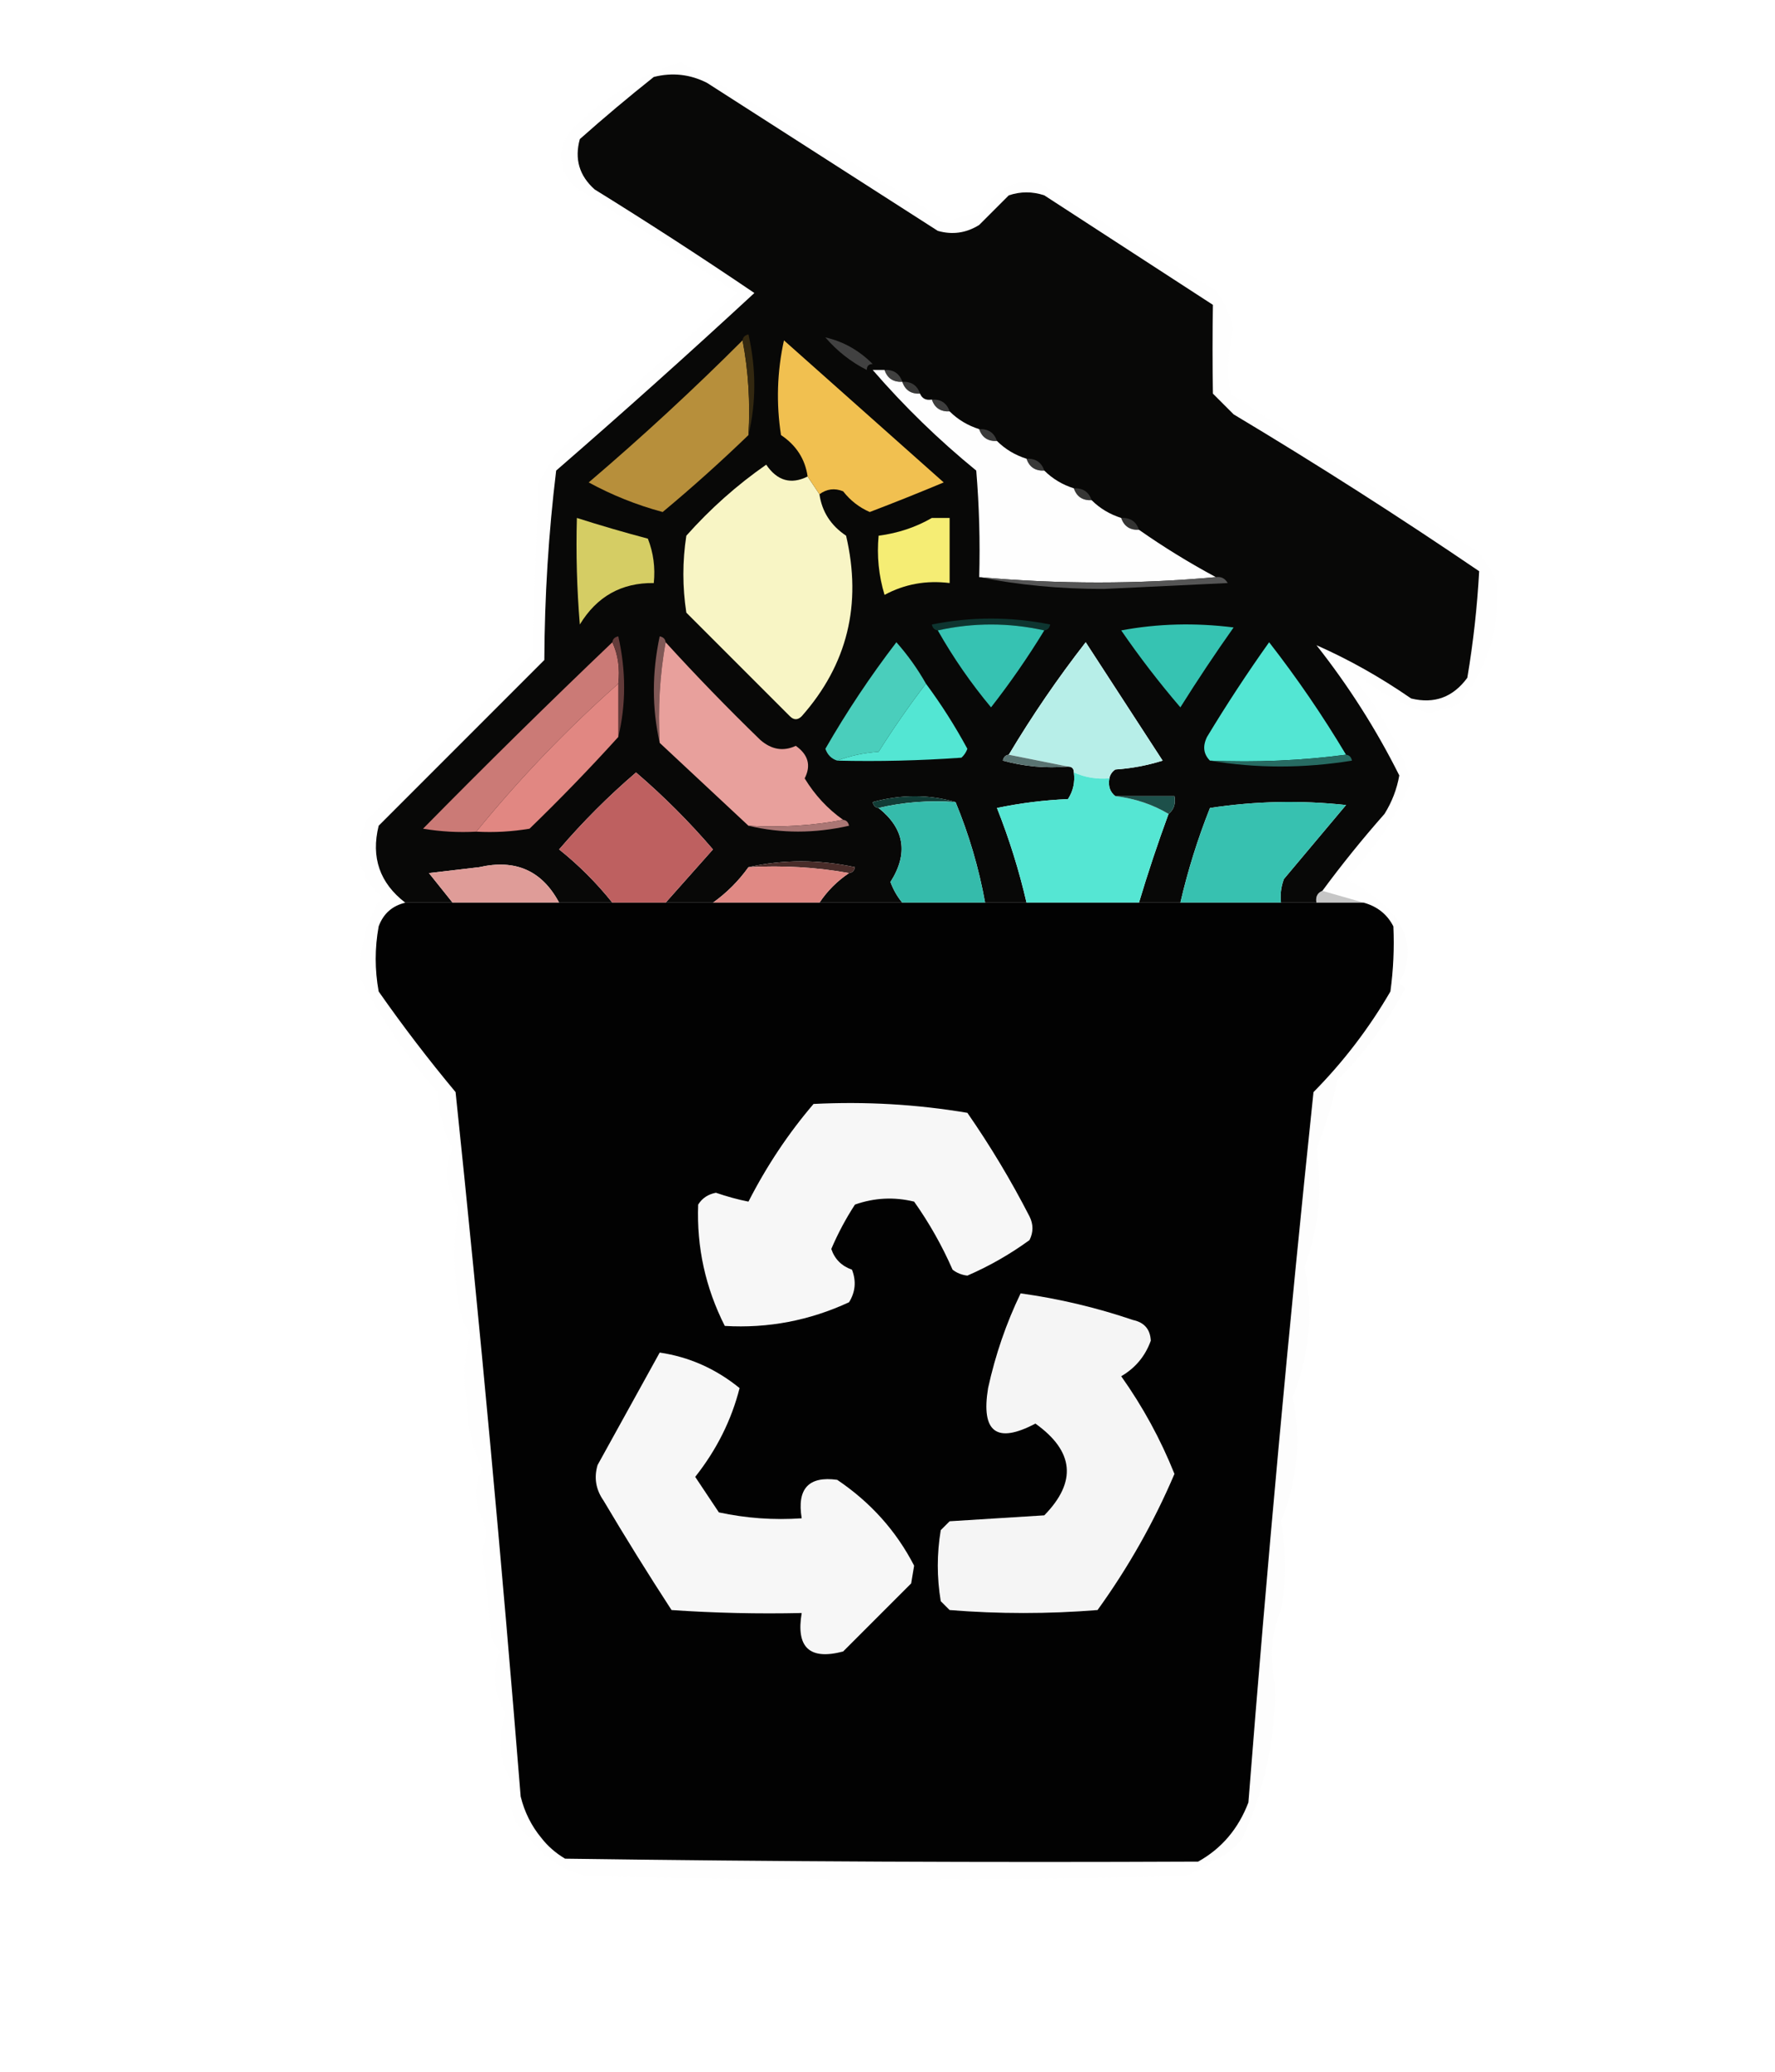 <?xml version="1.0" encoding="UTF-8"?>
<!DOCTYPE svg PUBLIC "-//W3C//DTD SVG 1.1//EN" "http://www.w3.org/Graphics/SVG/1.1/DTD/svg11.dtd">
<svg xmlns="http://www.w3.org/2000/svg" version="1.1" width="300px" height="350px" style="shape-rendering:geometricPrecision; text-rendering:geometricPrecision; image-rendering:optimizeQuality; fill-rule:evenodd; clip-rule:evenodd" xmlns:xlink="http://www.w3.org/1999/xlink">
<g><path style="opacity:0.035" fill="#e3e3e3" d="M 235.5,154.5 C 235.5,155.167 235.5,155.833 235.5,156.5C 234.461,154.469 232.795,153.136 230.5,152.5C 228.167,151.833 225.833,151.167 223.5,150.5C 226.787,146.041 230.287,141.708 234,137.5C 235.257,135.487 236.091,133.321 236.5,131C 232.606,123.222 227.94,115.889 222.5,109C 227.975,111.413 233.309,114.413 238.5,118C 242.421,118.959 245.588,117.792 248,114.5C 249.008,108.492 249.675,102.492 250,96.5C 236.435,87.272 222.601,78.439 208.5,70C 207.333,68.833 206.167,67.667 205,66.5C 204.918,61.495 204.918,56.495 205,51.5C 195.5,45.333 186,39.167 176.5,33C 174.5,32.333 172.5,32.333 170.5,33C 168.833,34.667 167.167,36.333 165.5,38C 163.305,39.373 160.971,39.706 158.5,39C 145.5,30.667 132.5,22.333 119.5,14C 116.634,12.543 113.634,12.21 110.5,13C 106.241,16.381 102.074,19.881 98,23.5C 97.07,26.85 97.903,29.683 100.5,32C 109.657,37.67 118.657,43.504 127.5,49.5C 116.482,59.685 105.316,69.685 94,79.5C 92.713,90.069 92.046,100.735 92,111.5C 82.667,120.833 73.333,130.167 64,139.5C 62.675,144.843 64.175,149.176 68.5,152.5C 66.292,153.023 64.792,154.356 64,156.5C 63.333,160.167 63.333,163.833 64,167.5C 68.091,173.347 72.424,179.013 77,184.5C 81.148,224.125 84.814,263.792 88,303.5C 88.653,306.139 89.82,308.473 91.5,310.5C 90.833,310.5 90.167,310.5 89.5,310.5C 86.573,307.887 85.573,304.72 86.5,301C 84.316,297.352 83.982,293.519 85.5,289.5C 83.42,286.121 83.087,282.621 84.5,279C 83.874,278.25 83.374,277.416 83,276.5C 82.62,271.653 82.12,266.82 81.5,262C 82.4,259.589 82.233,257.422 81,255.5C 80.231,252.901 80.398,250.401 81.5,248C 79.899,244.733 79.066,241.233 79,237.5C 78.233,233.442 78.4,229.442 79.5,225.5C 78.261,223.689 77.594,221.689 77.5,219.5C 76.607,214.484 76.607,209.317 77.5,204C 75.379,200.826 75.046,197.493 76.5,194C 74.934,191.07 74.1,187.903 74,184.5C 68.855,178.694 64.522,172.361 61,165.5C 60.588,160.479 61.755,155.813 64.5,151.5C 60.435,147.773 59.601,143.44 62,138.5C 71.333,129.167 80.667,119.833 90,110.5C 90.333,100.833 90.667,91.167 91,81.5C 92,79.833 93,78.167 94,76.5C 104.315,67.686 114.482,58.686 124.5,49.5C 115.491,43.337 106.325,37.337 97,31.5C 94.103,28.033 94.103,24.7 97,21.5C 102.464,16.249 108.464,12.583 115,10.5C 130.256,18.966 145.256,27.966 160,37.5C 161.734,36.751 163.567,36.251 165.5,36C 167.984,32.357 171.15,30.524 175,30.5C 185.083,36.792 195.25,42.959 205.5,49C 206.905,50.977 207.905,53.143 208.5,55.5C 207.485,59.131 207.319,62.798 208,66.5C 221.579,75.708 235.412,84.541 249.5,93C 251.041,94.579 252.208,96.413 253,98.5C 253.53,106.219 251.364,113.052 246.5,119C 244.863,119.601 243.197,120.101 241.5,120.5C 237.31,119.155 233.476,117.155 230,114.5C 229.833,114.833 229.667,115.167 229.5,115.5C 233.567,120.405 236.567,125.905 238.5,132C 235.872,138.14 232.205,143.64 227.5,148.5C 230.593,150.034 233.26,152.034 235.5,154.5 Z M 147.5,62.5 C 148.167,62.5 148.833,62.5 149.5,62.5C 149.973,63.906 150.973,64.573 152.5,64.5C 152.973,65.906 153.973,66.573 155.5,66.5C 155.842,67.338 156.508,67.672 157.5,67.5C 157.973,68.906 158.973,69.573 160.5,69.5C 161.899,70.89 163.566,71.89 165.5,72.5C 165.973,73.906 166.973,74.573 168.5,74.5C 169.899,75.89 171.566,76.89 173.5,77.5C 173.973,78.906 174.973,79.573 176.5,79.5C 177.899,80.89 179.566,81.89 181.5,82.5C 181.973,83.906 182.973,84.573 184.5,84.5C 185.899,85.89 187.566,86.89 189.5,87.5C 189.973,88.906 190.973,89.573 192.5,89.5C 196.658,92.414 200.991,95.081 205.5,97.5C 192.323,98.701 178.989,98.701 165.5,97.5C 165.666,91.491 165.499,85.491 165,79.5C 158.663,74.329 152.83,68.663 147.5,62.5 Z"/></g>
<g><path style="opacity:0.999" fill="#080807" d="M 223.5,150.5 C 222.662,150.842 222.328,151.508 222.5,152.5C 220.5,152.5 218.5,152.5 216.5,152.5C 216.343,151.127 216.51,149.793 217,148.5C 220.5,144.333 224,140.167 227.5,136C 219.812,135.169 212.145,135.335 204.5,136.5C 202.425,141.724 200.758,147.058 199.5,152.5C 197.167,152.5 194.833,152.5 192.5,152.5C 194.012,147.452 195.679,142.452 197.5,137.5C 198.404,136.791 198.737,135.791 198.5,134.5C 195.167,134.5 191.833,134.5 188.5,134.5C 187.596,133.791 187.263,132.791 187.5,131.5C 187.611,130.883 187.944,130.383 188.5,130C 191.226,129.818 193.893,129.318 196.5,128.5C 192.167,121.833 187.833,115.167 183.5,108.5C 178.783,114.554 174.45,120.887 170.5,127.5C 169.957,127.56 169.624,127.893 169.5,128.5C 173.107,129.489 176.774,129.823 180.5,129.5C 181.167,129.5 181.5,129.833 181.5,130.5C 181.714,132.144 181.38,133.644 180.5,135C 176.459,135.173 172.459,135.673 168.5,136.5C 170.575,141.724 172.242,147.058 173.5,152.5C 171.167,152.5 168.833,152.5 166.5,152.5C 165.437,146.647 163.771,140.98 161.5,135.5C 156.985,134.188 152.318,134.188 147.5,135.5C 147.624,136.107 147.957,136.44 148.5,136.5C 152.891,140.016 153.558,144.182 150.5,149C 150.978,150.303 151.645,151.469 152.5,152.5C 147.833,152.5 143.167,152.5 138.5,152.5C 139.833,150.5 141.5,148.833 143.5,147.5C 144.043,147.44 144.376,147.107 144.5,146.5C 138.346,145.183 132.346,145.183 126.5,146.5C 124.833,148.833 122.833,150.833 120.5,152.5C 117.833,152.5 115.167,152.5 112.5,152.5C 115.144,149.52 117.811,146.52 120.5,143.5C 116.5,138.833 112.167,134.5 107.5,130.5C 102.833,134.5 98.5,138.833 94.5,143.5C 97.827,146.161 100.827,149.161 103.5,152.5C 100.5,152.5 97.5,152.5 94.5,152.5C 91.63,147.096 87.13,145.096 81,146.5C 78.167,146.833 75.333,147.167 72.5,147.5C 73.857,149.186 75.19,150.852 76.5,152.5C 73.833,152.5 71.167,152.5 68.5,152.5C 64.175,149.176 62.675,144.843 64,139.5C 73.333,130.167 82.667,120.833 92,111.5C 92.046,100.735 92.713,90.069 94,79.5C 105.316,69.685 116.482,59.685 127.5,49.5C 118.657,43.504 109.657,37.67 100.5,32C 97.903,29.683 97.07,26.85 98,23.5C 102.074,19.881 106.241,16.381 110.5,13C 113.634,12.21 116.634,12.543 119.5,14C 132.5,22.333 145.5,30.667 158.5,39C 160.971,39.706 163.305,39.373 165.5,38C 167.167,36.333 168.833,34.667 170.5,33C 172.5,32.333 174.5,32.333 176.5,33C 186,39.167 195.5,45.333 205,51.5C 204.918,56.495 204.918,61.495 205,66.5C 206.167,67.667 207.333,68.833 208.5,70C 222.601,78.439 236.435,87.272 250,96.5C 249.675,102.492 249.008,108.492 248,114.5C 245.588,117.792 242.421,118.959 238.5,118C 233.309,114.413 227.975,111.413 222.5,109C 227.94,115.889 232.606,123.222 236.5,131C 236.091,133.321 235.257,135.487 234,137.5C 230.287,141.708 226.787,146.041 223.5,150.5 Z M 147.5,62.5 C 148.167,62.5 148.833,62.5 149.5,62.5C 149.973,63.906 150.973,64.573 152.5,64.5C 152.973,65.906 153.973,66.573 155.5,66.5C 155.842,67.338 156.508,67.672 157.5,67.5C 157.973,68.906 158.973,69.573 160.5,69.5C 161.899,70.89 163.566,71.89 165.5,72.5C 165.973,73.906 166.973,74.573 168.5,74.5C 169.899,75.89 171.566,76.89 173.5,77.5C 173.973,78.906 174.973,79.573 176.5,79.5C 177.899,80.89 179.566,81.89 181.5,82.5C 181.973,83.906 182.973,84.573 184.5,84.5C 185.899,85.89 187.566,86.89 189.5,87.5C 189.973,88.906 190.973,89.573 192.5,89.5C 196.658,92.414 200.991,95.081 205.5,97.5C 192.323,98.701 178.989,98.701 165.5,97.5C 165.666,91.491 165.499,85.491 165,79.5C 158.663,74.329 152.83,68.663 147.5,62.5 Z"/></g>
<g><path style="opacity:0.404" fill="#7a7a7a" d="M 181.5,82.5 C 183.027,82.427 184.027,83.094 184.5,84.5C 182.973,84.573 181.973,83.906 181.5,82.5 Z"/></g>
<g><path style="opacity:1" fill="#f8f5c5" d="M 136.5,80.5 C 137.167,81.5 137.833,82.5 138.5,83.5C 138.918,86.439 140.418,88.772 143,90.5C 145.714,102.113 143.214,112.28 135.5,121C 134.833,121.667 134.167,121.667 133.5,121C 127.667,115.167 121.833,109.333 116,103.5C 115.333,99.167 115.333,94.833 116,90.5C 120.054,85.943 124.554,81.943 129.5,78.5C 131.357,81.234 133.691,81.901 136.5,80.5 Z"/></g>
<g><path style="opacity:0.435" fill="#787878" d="M 173.5,77.5 C 175.027,77.427 176.027,78.094 176.5,79.5C 174.973,79.573 173.973,78.906 173.5,77.5 Z"/></g>
<g><path style="opacity:0.463" fill="#767676" d="M 165.5,72.5 C 167.027,72.427 168.027,73.094 168.5,74.5C 166.973,74.573 165.973,73.906 165.5,72.5 Z"/></g>
<g><path style="opacity:0.494" fill="#747474" d="M 157.5,67.5 C 159.027,67.427 160.027,68.094 160.5,69.5C 158.973,69.573 157.973,68.906 157.5,67.5 Z"/></g>
<g><path style="opacity:1" fill="#b78f3b" d="M 125.5,57.5 C 126.488,62.641 126.821,67.974 126.5,73.5C 121.815,78.019 116.982,82.353 112,86.5C 107.6,85.314 103.434,83.647 99.5,81.5C 108.513,73.818 117.18,65.818 125.5,57.5 Z"/></g>
<g><path style="opacity:0.384" fill="#898989" d="M 152.5,64.5 C 154.027,64.427 155.027,65.094 155.5,66.5C 153.973,66.573 152.973,65.906 152.5,64.5 Z"/></g>
<g><path style="opacity:0.522" fill="#737373" d="M 149.5,62.5 C 151.027,62.427 152.027,63.094 152.5,64.5C 150.973,64.573 149.973,63.906 149.5,62.5 Z"/></g>
<g><path style="opacity:1" fill="#332810" d="M 125.5,57.5 C 125.56,56.957 125.893,56.624 126.5,56.5C 127.816,62.32 127.816,67.987 126.5,73.5C 126.821,67.974 126.488,62.641 125.5,57.5 Z"/></g>
<g><path style="opacity:1" fill="#f1c050" d="M 138.5,83.5 C 137.833,82.5 137.167,81.5 136.5,80.5C 136.082,77.561 134.582,75.228 132,73.5C 131.171,68.136 131.337,62.802 132.5,57.5C 141.5,65.5 150.5,73.5 159.5,81.5C 155.328,83.246 151.162,84.913 147,86.5C 145.225,85.73 143.725,84.563 142.5,83C 141.072,82.421 139.738,82.588 138.5,83.5 Z"/></g>
<g><path style="opacity:0.498" fill="#7c7c7c" d="M 147.5,61.5 C 146.833,61.5 146.5,61.833 146.5,62.5C 143.834,61.158 141.501,59.325 139.5,57C 142.532,57.687 145.199,59.187 147.5,61.5 Z"/></g>
<g><path style="opacity:0.373" fill="#7c7c7c" d="M 189.5,87.5 C 191.027,87.427 192.027,88.094 192.5,89.5C 190.973,89.573 189.973,88.906 189.5,87.5 Z"/></g>
<g><path style="opacity:1" fill="#d5cd64" d="M 97.5,87.5 C 101.453,88.761 105.453,89.928 109.5,91C 110.435,93.381 110.768,95.881 110.5,98.5C 105.055,98.425 100.888,100.758 98,105.5C 97.501,99.509 97.334,93.509 97.5,87.5 Z"/></g>
<g><path style="opacity:1" fill="#f5ed74" d="M 157.5,87.5 C 158.5,87.5 159.5,87.5 160.5,87.5C 160.5,91.167 160.5,94.833 160.5,98.5C 156.543,98.008 152.877,98.675 149.5,100.5C 148.513,97.232 148.18,93.898 148.5,90.5C 151.785,90.072 154.785,89.072 157.5,87.5 Z"/></g>
<g><path style="opacity:0.898" fill="#5e5e5e" d="M 165.5,97.5 C 178.989,98.701 192.323,98.701 205.5,97.5C 206.376,97.369 207.043,97.703 207.5,98.5C 200.5,98.833 193.5,99.167 186.5,99.5C 179.133,99.497 172.133,98.83 165.5,97.5 Z"/></g>
<g><path style="opacity:1" fill="#0e3530" d="M 176.5,106.5 C 170.5,105.167 164.5,105.167 158.5,106.5C 157.957,106.44 157.624,106.107 157.5,105.5C 164.167,104.167 170.833,104.167 177.5,105.5C 177.376,106.107 177.043,106.44 176.5,106.5 Z"/></g>
<g><path style="opacity:1" fill="#36c2b2" d="M 176.5,106.5 C 173.744,111.016 170.744,115.349 167.5,119.5C 164.117,115.447 161.117,111.114 158.5,106.5C 164.5,105.167 170.5,105.167 176.5,106.5 Z"/></g>
<g><path style="opacity:1" fill="#36c3b2" d="M 189.5,106.5 C 195.653,105.347 201.986,105.18 208.5,106C 205.376,110.414 202.376,114.914 199.5,119.5C 195.916,115.317 192.582,110.984 189.5,106.5 Z"/></g>
<g><path style="opacity:1" fill="#805856" d="M 112.5,108.5 C 111.511,113.975 111.178,119.642 111.5,125.5C 110.183,119.654 110.183,113.654 111.5,107.5C 112.107,107.624 112.44,107.957 112.5,108.5 Z"/></g>
<g><path style="opacity:1" fill="#4acebc" d="M 156.5,115.5 C 153.696,119.154 151.03,122.987 148.5,127C 145.964,127.186 143.631,127.686 141.5,128.5C 140.522,128.189 139.855,127.522 139.5,126.5C 143.108,120.228 147.108,114.228 151.5,108.5C 153.409,110.649 155.076,112.982 156.5,115.5 Z"/></g>
<g><path style="opacity:1" fill="#b7eee8" d="M 187.5,131.5 C 185.379,131.675 183.379,131.341 181.5,130.5C 181.5,129.833 181.167,129.5 180.5,129.5C 177.167,128.833 173.833,128.167 170.5,127.5C 174.45,120.887 178.783,114.554 183.5,108.5C 187.833,115.167 192.167,121.833 196.5,128.5C 193.893,129.318 191.226,129.818 188.5,130C 187.944,130.383 187.611,130.883 187.5,131.5 Z"/></g>
<g><path style="opacity:1" fill="#53e6d3" d="M 227.5,127.5 C 220.018,128.492 212.352,128.825 204.5,128.5C 203.402,127.399 203.235,126.066 204,124.5C 207.303,119.031 210.803,113.698 214.5,108.5C 219.217,114.554 223.55,120.887 227.5,127.5 Z"/></g>
<g><path style="opacity:1" fill="#cb7a76" d="M 103.5,108.5 C 104.468,110.607 104.802,112.941 104.5,115.5C 95.805,123.194 87.805,131.528 80.5,140.5C 77.482,140.665 74.482,140.498 71.5,140C 82.035,129.298 92.702,118.798 103.5,108.5 Z"/></g>
<g><path style="opacity:1" fill="#e8a09c" d="M 112.5,108.5 C 117.63,114.131 122.964,119.631 128.5,125C 130.402,126.651 132.402,126.984 134.5,126C 136.614,127.498 137.114,129.331 136,131.5C 137.728,134.33 139.895,136.663 142.5,138.5C 137.36,139.488 132.026,139.821 126.5,139.5C 121.5,134.833 116.5,130.167 111.5,125.5C 111.178,119.642 111.511,113.975 112.5,108.5 Z"/></g>
<g><path style="opacity:1" fill="#633b3a" d="M 103.5,108.5 C 103.56,107.957 103.893,107.624 104.5,107.5C 105.816,113.32 105.816,118.987 104.5,124.5C 104.5,121.5 104.5,118.5 104.5,115.5C 104.802,112.941 104.468,110.607 103.5,108.5 Z"/></g>
<g><path style="opacity:1" fill="#53e6d3" d="M 156.5,115.5 C 159.072,118.969 161.406,122.636 163.5,126.5C 163.291,127.086 162.957,127.586 162.5,128C 155.508,128.5 148.508,128.666 141.5,128.5C 143.631,127.686 145.964,127.186 148.5,127C 151.03,122.987 153.696,119.154 156.5,115.5 Z"/></g>
<g><path style="opacity:1" fill="#e18782" d="M 104.5,115.5 C 104.5,118.5 104.5,121.5 104.5,124.5C 99.703,129.798 94.703,134.965 89.5,140C 86.518,140.498 83.518,140.665 80.5,140.5C 87.805,131.528 95.805,123.194 104.5,115.5 Z"/></g>
<g><path style="opacity:1" fill="#597371" d="M 170.5,127.5 C 173.833,128.167 177.167,128.833 180.5,129.5C 176.774,129.823 173.107,129.489 169.5,128.5C 169.624,127.893 169.957,127.56 170.5,127.5 Z"/></g>
<g><path style="opacity:1" fill="#276b62" d="M 227.5,127.5 C 228.043,127.56 228.376,127.893 228.5,128.5C 220.343,129.82 212.343,129.82 204.5,128.5C 212.352,128.825 220.018,128.492 227.5,127.5 Z"/></g>
<g><path style="opacity:1" fill="#be6060" d="M 112.5,152.5 C 109.5,152.5 106.5,152.5 103.5,152.5C 100.827,149.161 97.827,146.161 94.5,143.5C 98.5,138.833 102.833,134.5 107.5,130.5C 112.167,134.5 116.5,138.833 120.5,143.5C 117.811,146.52 115.144,149.52 112.5,152.5 Z"/></g>
<g><path style="opacity:1" fill="#55e6d3" d="M 181.5,130.5 C 183.379,131.341 185.379,131.675 187.5,131.5C 187.263,132.791 187.596,133.791 188.5,134.5C 191.797,134.89 194.797,135.89 197.5,137.5C 195.679,142.452 194.012,147.452 192.5,152.5C 186.167,152.5 179.833,152.5 173.5,152.5C 172.242,147.058 170.575,141.724 168.5,136.5C 172.459,135.673 176.459,135.173 180.5,135C 181.38,133.644 181.714,132.144 181.5,130.5 Z"/></g>
<g><path style="opacity:1" fill="#113c36" d="M 161.5,135.5 C 156.968,135.182 152.634,135.515 148.5,136.5C 147.957,136.44 147.624,136.107 147.5,135.5C 152.318,134.188 156.985,134.188 161.5,135.5 Z"/></g>
<g><path style="opacity:1" fill="#1d504a" d="M 188.5,134.5 C 191.833,134.5 195.167,134.5 198.5,134.5C 198.737,135.791 198.404,136.791 197.5,137.5C 194.797,135.89 191.797,134.89 188.5,134.5 Z"/></g>
<g><path style="opacity:1" fill="#35bbab" d="M 148.5,136.5 C 152.634,135.515 156.968,135.182 161.5,135.5C 163.771,140.98 165.437,146.647 166.5,152.5C 161.833,152.5 157.167,152.5 152.5,152.5C 151.645,151.469 150.978,150.303 150.5,149C 153.558,144.182 152.891,140.016 148.5,136.5 Z"/></g>
<g><path style="opacity:1" fill="#37c1b0" d="M 216.5,152.5 C 210.833,152.5 205.167,152.5 199.5,152.5C 200.758,147.058 202.425,141.724 204.5,136.5C 212.145,135.335 219.812,135.169 227.5,136C 224,140.167 220.5,144.333 217,148.5C 216.51,149.793 216.343,151.127 216.5,152.5 Z"/></g>
<g><path style="opacity:1" fill="#aa7674" d="M 142.5,138.5 C 143.043,138.56 143.376,138.893 143.5,139.5C 137.68,140.816 132.013,140.816 126.5,139.5C 132.026,139.821 137.36,139.488 142.5,138.5 Z"/></g>
<g><path style="opacity:1" fill="#492c29" d="M 126.5,146.5 C 132.346,145.183 138.346,145.183 144.5,146.5C 144.376,147.107 144.043,147.44 143.5,147.5C 138.025,146.511 132.358,146.178 126.5,146.5 Z"/></g>
<g><path style="opacity:1" fill="#df9c98" d="M 94.5,152.5 C 88.5,152.5 82.5,152.5 76.5,152.5C 75.19,150.852 73.857,149.186 72.5,147.5C 75.333,147.167 78.167,146.833 81,146.5C 87.13,145.096 91.63,147.096 94.5,152.5 Z"/></g>
<g><path style="opacity:1" fill="#e08984" d="M 126.5,146.5 C 132.358,146.178 138.025,146.511 143.5,147.5C 141.5,148.833 139.833,150.5 138.5,152.5C 132.5,152.5 126.5,152.5 120.5,152.5C 122.833,150.833 124.833,148.833 126.5,146.5 Z"/></g>
<g><path style="opacity:0.529" fill="#939393" d="M 223.5,150.5 C 225.833,151.167 228.167,151.833 230.5,152.5C 227.833,152.5 225.167,152.5 222.5,152.5C 222.328,151.508 222.662,150.842 223.5,150.5 Z"/></g>
<g><path style="opacity:1" fill="#020202" d="M 68.5,152.5 C 71.167,152.5 73.833,152.5 76.5,152.5C 82.5,152.5 88.5,152.5 94.5,152.5C 97.5,152.5 100.5,152.5 103.5,152.5C 106.5,152.5 109.5,152.5 112.5,152.5C 115.167,152.5 117.833,152.5 120.5,152.5C 126.5,152.5 132.5,152.5 138.5,152.5C 143.167,152.5 147.833,152.5 152.5,152.5C 157.167,152.5 161.833,152.5 166.5,152.5C 168.833,152.5 171.167,152.5 173.5,152.5C 179.833,152.5 186.167,152.5 192.5,152.5C 194.833,152.5 197.167,152.5 199.5,152.5C 205.167,152.5 210.833,152.5 216.5,152.5C 218.5,152.5 220.5,152.5 222.5,152.5C 225.167,152.5 227.833,152.5 230.5,152.5C 232.795,153.136 234.461,154.469 235.5,156.5C 235.665,160.182 235.499,163.848 235,167.5C 231.394,173.707 227.061,179.373 222,184.5C 217.804,224.455 214.138,264.455 211,304.5C 209.302,308.957 206.469,312.29 202.5,314.5C 166.832,314.667 131.165,314.5 95.5,314C 93.907,313.051 92.574,311.885 91.5,310.5C 89.82,308.473 88.653,306.139 88,303.5C 84.814,263.792 81.148,224.125 77,184.5C 72.424,179.013 68.091,173.347 64,167.5C 63.333,163.833 63.333,160.167 64,156.5C 64.792,154.356 66.292,153.023 68.5,152.5 Z"/></g>
<g><path style="opacity:0.059" fill="#e8e8e8" d="M 235.5,154.5 C 238.376,158.149 238.709,161.982 236.5,166C 236.833,166.333 237.167,166.667 237.5,167C 234.438,172.73 230.604,177.897 226,182.5C 225.202,186.486 224.035,190.319 222.5,194C 223.571,200.781 222.904,207.448 220.5,214C 221.994,221.565 221.327,228.899 218.5,236C 219.937,243.19 219.271,250.19 216.5,257C 217.429,262.154 217.429,267.154 216.5,272C 214.858,275.881 214.525,280.048 215.5,284.5C 215.613,293.625 213.78,302.292 210,310.5C 208.549,312.464 206.716,313.797 204.5,314.5C 203.833,314.5 203.167,314.5 202.5,314.5C 206.469,312.29 209.302,308.957 211,304.5C 214.138,264.455 217.804,224.455 222,184.5C 227.061,179.373 231.394,173.707 235,167.5C 235.499,163.848 235.665,160.182 235.5,156.5C 235.5,155.833 235.5,155.167 235.5,154.5 Z"/></g>
<g><path style="opacity:1" fill="#f7f7f7" d="M 137.5,186.5 C 146.276,186.059 154.942,186.559 163.5,188C 167.377,193.585 170.877,199.418 174,205.5C 174.667,206.833 174.667,208.167 174,209.5C 170.707,211.896 167.207,213.896 163.5,215.5C 162.558,215.392 161.725,215.059 161,214.5C 159.213,210.423 157.046,206.59 154.5,203C 151.118,202.176 147.784,202.343 144.5,203.5C 142.949,205.884 141.615,208.384 140.5,211C 141.076,212.714 142.243,213.881 144,214.5C 144.743,216.441 144.576,218.274 143.5,220C 136.818,223.097 129.818,224.43 122.5,224C 119.23,217.547 117.73,210.714 118,203.5C 118.674,202.422 119.674,201.755 121,201.5C 122.909,202.156 124.742,202.656 126.5,203C 129.583,196.967 133.25,191.467 137.5,186.5 Z"/></g>
<g><path style="opacity:1" fill="#f5f5f5" d="M 172.5,218.5 C 178.962,219.394 185.295,220.894 191.5,223C 193.41,223.408 194.41,224.575 194.5,226.5C 193.559,229.108 191.892,231.108 189.5,232.5C 193.163,237.66 196.163,243.16 198.5,249C 195.03,257.141 190.696,264.808 185.5,272C 177.167,272.667 168.833,272.667 160.5,272C 160,271.5 159.5,271 159,270.5C 158.333,266.5 158.333,262.5 159,258.5C 159.5,258 160,257.5 160.5,257C 165.833,256.667 171.167,256.333 176.5,256C 182.039,250.335 181.539,245.169 175,240.5C 168.445,243.956 165.778,241.956 167,234.5C 168.232,228.878 170.065,223.544 172.5,218.5 Z"/></g>
<g><path style="opacity:1" fill="#f7f7f7" d="M 111.5,228.5 C 116.478,229.235 120.978,231.235 125,234.5C 123.628,239.911 121.128,244.911 117.5,249.5C 118.833,251.5 120.167,253.5 121.5,255.5C 126.12,256.493 130.786,256.827 135.5,256.5C 134.671,251.499 136.671,249.332 141.5,250C 147.144,253.802 151.477,258.636 154.5,264.5C 154.333,265.5 154.167,266.5 154,267.5C 150.167,271.333 146.333,275.167 142.5,279C 136.839,280.492 134.506,278.325 135.5,272.5C 128.159,272.666 120.826,272.5 113.5,272C 109.541,265.917 105.708,259.751 102,253.5C 100.699,251.635 100.365,249.635 101,247.5C 104.524,241.112 108.024,234.779 111.5,228.5 Z"/></g>
<g><path style="opacity:0.029" fill="#ececec" d="M 89.5,310.5 C 90.167,310.5 90.833,310.5 91.5,310.5C 92.574,311.885 93.907,313.051 95.5,314C 131.165,314.5 166.832,314.667 202.5,314.5C 203.167,314.5 203.833,314.5 204.5,314.5C 203.158,315.793 201.491,316.626 199.5,317C 166.167,317.667 132.833,317.667 99.5,317C 95.28,316.065 91.947,313.899 89.5,310.5 Z"/></g>
</svg>
